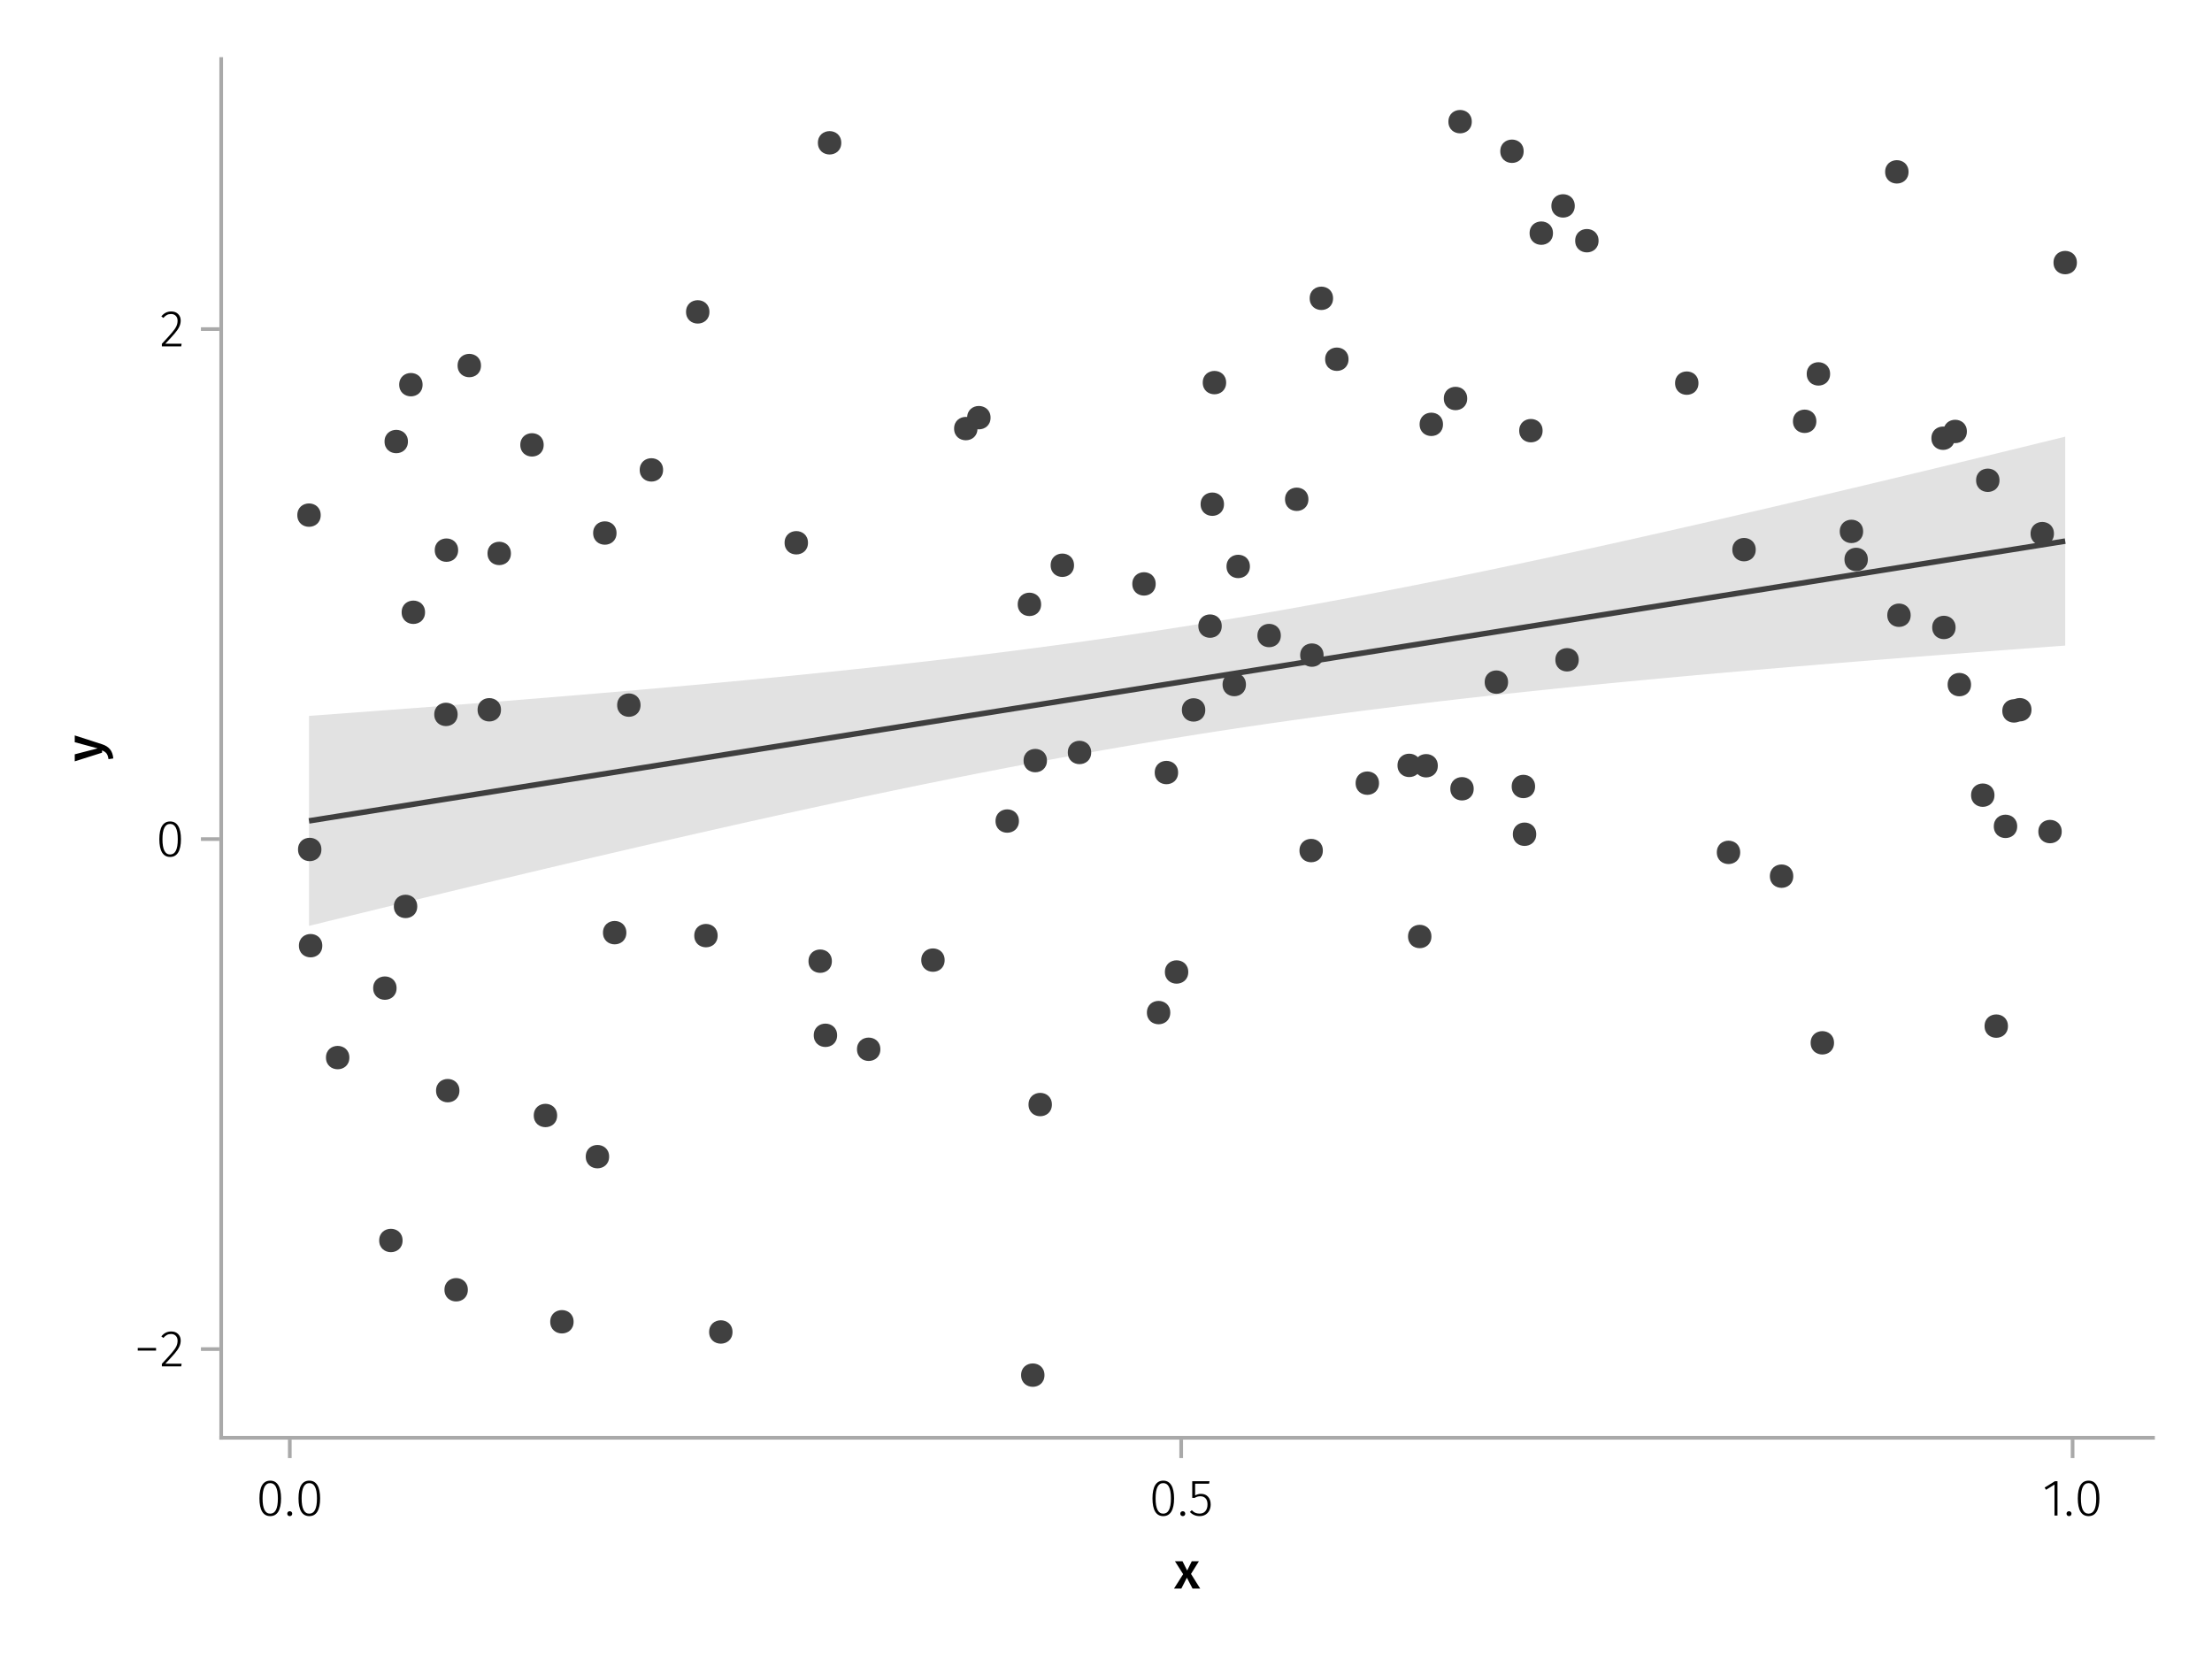 <?xml version="1.0" encoding="UTF-8"?>
<svg xmlns="http://www.w3.org/2000/svg" xmlns:xlink="http://www.w3.org/1999/xlink" width="600" height="450" viewBox="0 0 600 450">
<defs>
<g>
<g id="glyph-0-0-b60c4246">
<path d="M 4.562 -3.969 L 7.047 0 L 4.969 0 L 3.438 -2.938 L 1.938 0 L -0.047 0 L 2.422 -3.906 L 0.203 -7.406 L 2.25 -7.406 L 3.516 -4.891 L 4.766 -7.406 L 6.703 -7.406 Z M 4.562 -3.969 "/>
</g>
<g id="glyph-1-0-b60c4246">
<path d="M 3.844 -9.469 C 4.812 -9.469 5.539 -9.055 6.031 -8.234 C 6.531 -7.422 6.781 -6.223 6.781 -4.641 C 6.781 -3.078 6.531 -1.883 6.031 -1.062 C 5.531 -0.25 4.801 0.156 3.844 0.156 C 2.883 0.156 2.156 -0.25 1.656 -1.062 C 1.164 -1.883 0.922 -3.082 0.922 -4.656 C 0.922 -6.238 1.164 -7.438 1.656 -8.25 C 2.156 -9.062 2.883 -9.469 3.844 -9.469 Z M 3.844 -8.797 C 2.457 -8.797 1.766 -7.414 1.766 -4.656 C 1.766 -1.895 2.457 -0.516 3.844 -0.516 C 4.531 -0.516 5.047 -0.848 5.391 -1.516 C 5.742 -2.191 5.922 -3.234 5.922 -4.641 C 5.922 -6.055 5.742 -7.102 5.391 -7.781 C 5.047 -8.457 4.531 -8.797 3.844 -8.797 Z M 3.844 -8.797 "/>
</g>
<g id="glyph-1-1-b60c4246">
<path d="M 1.438 -1.172 C 1.633 -1.172 1.797 -1.109 1.922 -0.984 C 2.047 -0.859 2.109 -0.703 2.109 -0.516 C 2.109 -0.316 2.047 -0.156 1.922 -0.031 C 1.797 0.094 1.633 0.156 1.438 0.156 C 1.25 0.156 1.086 0.094 0.953 -0.031 C 0.828 -0.164 0.766 -0.328 0.766 -0.516 C 0.766 -0.703 0.828 -0.859 0.953 -0.984 C 1.086 -1.109 1.25 -1.172 1.438 -1.172 Z M 1.438 -1.172 "/>
</g>
<g id="glyph-1-2-b60c4246">
<path d="M 4.094 -9.312 L 4.094 0 L 3.281 0 L 3.281 -8.406 L 0.984 -6.984 L 0.609 -7.594 L 3.391 -9.312 Z M 4.094 -9.312 "/>
</g>
<g id="glyph-2-0-b60c4246">
<path d="M 1.438 -1.172 C 1.633 -1.172 1.797 -1.109 1.922 -0.984 C 2.047 -0.859 2.109 -0.703 2.109 -0.516 C 2.109 -0.316 2.047 -0.156 1.922 -0.031 C 1.797 0.094 1.633 0.156 1.438 0.156 C 1.25 0.156 1.086 0.094 0.953 -0.031 C 0.828 -0.164 0.766 -0.328 0.766 -0.516 C 0.766 -0.703 0.828 -0.859 0.953 -0.984 C 1.086 -1.109 1.25 -1.172 1.438 -1.172 Z M 1.438 -1.172 "/>
</g>
<g id="glyph-3-0-b60c4246">
<path d="M 3.844 -9.469 C 4.812 -9.469 5.539 -9.055 6.031 -8.234 C 6.531 -7.422 6.781 -6.223 6.781 -4.641 C 6.781 -3.078 6.531 -1.883 6.031 -1.062 C 5.531 -0.25 4.801 0.156 3.844 0.156 C 2.883 0.156 2.156 -0.25 1.656 -1.062 C 1.164 -1.883 0.922 -3.082 0.922 -4.656 C 0.922 -6.238 1.164 -7.438 1.656 -8.25 C 2.156 -9.062 2.883 -9.469 3.844 -9.469 Z M 3.844 -8.797 C 2.457 -8.797 1.766 -7.414 1.766 -4.656 C 1.766 -1.895 2.457 -0.516 3.844 -0.516 C 4.531 -0.516 5.047 -0.848 5.391 -1.516 C 5.742 -2.191 5.922 -3.234 5.922 -4.641 C 5.922 -6.055 5.742 -7.102 5.391 -7.781 C 5.047 -8.457 4.531 -8.797 3.844 -8.797 Z M 3.844 -8.797 "/>
</g>
<g id="glyph-3-1-b60c4246">
<path d="M 3.156 -9.469 C 3.938 -9.469 4.555 -9.238 5.016 -8.781 C 5.484 -8.32 5.719 -7.734 5.719 -7.016 C 5.719 -6.41 5.586 -5.844 5.328 -5.312 C 5.078 -4.781 4.68 -4.195 4.141 -3.562 C 3.609 -2.926 2.742 -1.977 1.547 -0.719 L 5.969 -0.719 L 5.859 0 L 0.609 0 L 0.609 -0.688 C 1.879 -2.051 2.789 -3.062 3.344 -3.719 C 3.906 -4.375 4.301 -4.941 4.531 -5.422 C 4.758 -5.898 4.875 -6.414 4.875 -6.969 C 4.875 -7.52 4.711 -7.957 4.391 -8.281 C 4.066 -8.613 3.641 -8.781 3.109 -8.781 C 2.68 -8.781 2.301 -8.691 1.969 -8.516 C 1.633 -8.336 1.316 -8.07 1.016 -7.719 L 0.469 -8.141 C 0.832 -8.586 1.234 -8.922 1.672 -9.141 C 2.109 -9.359 2.602 -9.469 3.156 -9.469 Z M 3.156 -9.469 "/>
</g>
<g id="glyph-4-0-b60c4246">
<path d="M 3.844 -9.469 C 4.812 -9.469 5.539 -9.055 6.031 -8.234 C 6.531 -7.422 6.781 -6.223 6.781 -4.641 C 6.781 -3.078 6.531 -1.883 6.031 -1.062 C 5.531 -0.25 4.801 0.156 3.844 0.156 C 2.883 0.156 2.156 -0.25 1.656 -1.062 C 1.164 -1.883 0.922 -3.082 0.922 -4.656 C 0.922 -6.238 1.164 -7.438 1.656 -8.25 C 2.156 -9.062 2.883 -9.469 3.844 -9.469 Z M 3.844 -8.797 C 2.457 -8.797 1.766 -7.414 1.766 -4.656 C 1.766 -1.895 2.457 -0.516 3.844 -0.516 C 4.531 -0.516 5.047 -0.848 5.391 -1.516 C 5.742 -2.191 5.922 -3.234 5.922 -4.641 C 5.922 -6.055 5.742 -7.102 5.391 -7.781 C 5.047 -8.457 4.531 -8.797 3.844 -8.797 Z M 3.844 -8.797 "/>
</g>
<g id="glyph-5-0-b60c4246">
<path d="M 5.672 -8.641 L 1.891 -8.641 L 1.891 -5.453 C 2.398 -5.742 2.93 -5.891 3.484 -5.891 C 4.285 -5.891 4.922 -5.629 5.391 -5.109 C 5.867 -4.598 6.109 -3.895 6.109 -3 C 6.109 -2.395 5.984 -1.848 5.734 -1.359 C 5.484 -0.879 5.129 -0.504 4.672 -0.234 C 4.223 0.023 3.703 0.156 3.109 0.156 C 2.066 0.156 1.188 -0.219 0.469 -0.969 L 0.984 -1.453 C 1.273 -1.141 1.586 -0.906 1.922 -0.75 C 2.266 -0.602 2.66 -0.531 3.109 -0.531 C 3.773 -0.531 4.297 -0.75 4.672 -1.188 C 5.055 -1.633 5.25 -2.242 5.25 -3.016 C 5.25 -3.754 5.07 -4.305 4.719 -4.672 C 4.375 -5.047 3.898 -5.234 3.297 -5.234 C 3.004 -5.234 2.742 -5.195 2.516 -5.125 C 2.285 -5.062 2.031 -4.945 1.75 -4.781 L 1.109 -4.781 L 1.109 -9.312 L 5.797 -9.312 Z M 5.672 -8.641 "/>
</g>
<g id="glyph-6-0-b60c4246">
<path d="M 0.031 -4.656 C 0.945 -4.363 1.656 -3.91 2.156 -3.297 C 2.664 -2.691 2.961 -1.863 3.047 -0.812 L 1.75 -0.625 C 1.676 -1.113 1.57 -1.504 1.438 -1.797 C 1.301 -2.086 1.117 -2.32 0.891 -2.5 C 0.672 -2.676 0.375 -2.844 0 -3 L 0 -2.375 L -7.406 -0.031 L -7.406 -1.938 L -1.188 -3.547 L -7.406 -5.219 L -7.406 -7.062 Z M 0.031 -4.656 "/>
</g>
<g id="glyph-7-0-b60c4246">
<path d="M 0.969 -4.281 L 0.969 -5 L 5.938 -5 L 5.938 -4.281 Z M 0.969 -4.281 "/>
</g>
<g id="glyph-7-1-b60c4246">
<path d="M 3.844 -9.469 C 4.812 -9.469 5.539 -9.055 6.031 -8.234 C 6.531 -7.422 6.781 -6.223 6.781 -4.641 C 6.781 -3.078 6.531 -1.883 6.031 -1.062 C 5.531 -0.25 4.801 0.156 3.844 0.156 C 2.883 0.156 2.156 -0.25 1.656 -1.062 C 1.164 -1.883 0.922 -3.082 0.922 -4.656 C 0.922 -6.238 1.164 -7.438 1.656 -8.25 C 2.156 -9.062 2.883 -9.469 3.844 -9.469 Z M 3.844 -8.797 C 2.457 -8.797 1.766 -7.414 1.766 -4.656 C 1.766 -1.895 2.457 -0.516 3.844 -0.516 C 4.531 -0.516 5.047 -0.848 5.391 -1.516 C 5.742 -2.191 5.922 -3.234 5.922 -4.641 C 5.922 -6.055 5.742 -7.102 5.391 -7.781 C 5.047 -8.457 4.531 -8.797 3.844 -8.797 Z M 3.844 -8.797 "/>
</g>
<g id="glyph-8-0-b60c4246">
<path d="M 3.156 -9.469 C 3.938 -9.469 4.555 -9.238 5.016 -8.781 C 5.484 -8.32 5.719 -7.734 5.719 -7.016 C 5.719 -6.41 5.586 -5.844 5.328 -5.312 C 5.078 -4.781 4.68 -4.195 4.141 -3.562 C 3.609 -2.926 2.742 -1.977 1.547 -0.719 L 5.969 -0.719 L 5.859 0 L 0.609 0 L 0.609 -0.688 C 1.879 -2.051 2.789 -3.062 3.344 -3.719 C 3.906 -4.375 4.301 -4.941 4.531 -5.422 C 4.758 -5.898 4.875 -6.414 4.875 -6.969 C 4.875 -7.52 4.711 -7.957 4.391 -8.281 C 4.066 -8.613 3.641 -8.781 3.109 -8.781 C 2.68 -8.781 2.301 -8.691 1.969 -8.516 C 1.633 -8.336 1.316 -8.07 1.016 -7.719 L 0.469 -8.141 C 0.832 -8.586 1.234 -8.922 1.672 -9.141 C 2.109 -9.359 2.602 -9.469 3.156 -9.469 Z M 3.156 -9.469 "/>
</g>
</g>
</defs>
<rect x="-60" y="-45" width="720" height="540" fill="rgb(100%, 100%, 100%)" fill-opacity="1"/>
<path fill-rule="nonzero" fill="rgb(100%, 100%, 100%)" fill-opacity="1" d="M 60 390 L 584 390 L 584 16 L 60 16 Z M 60 390 "/>
<g fill="rgb(0%, 0%, 0%)" fill-opacity="1">
<use xlink:href="#glyph-0-0-b60c4246" x="318.5" y="430.89"/>
</g>
<g fill="rgb(0%, 0%, 0%)" fill-opacity="1">
<use xlink:href="#glyph-1-0-b60c4246" x="69.453" y="411.09"/>
</g>
<g fill="rgb(0%, 0%, 0%)" fill-opacity="1">
<use xlink:href="#glyph-2-0-b60c4246" x="77.153" y="411.09"/>
</g>
<g fill="rgb(0%, 0%, 0%)" fill-opacity="1">
<use xlink:href="#glyph-3-0-b60c4246" x="80.051" y="411.09"/>
</g>
<g fill="rgb(0%, 0%, 0%)" fill-opacity="1">
<use xlink:href="#glyph-4-0-b60c4246" x="311.686" y="411.09"/>
</g>
<g fill="rgb(0%, 0%, 0%)" fill-opacity="1">
<use xlink:href="#glyph-1-1-b60c4246" x="319.386" y="411.09"/>
</g>
<g fill="rgb(0%, 0%, 0%)" fill-opacity="1">
<use xlink:href="#glyph-5-0-b60c4246" x="322.284" y="411.09"/>
</g>
<g fill="rgb(0%, 0%, 0%)" fill-opacity="1">
<use xlink:href="#glyph-1-2-b60c4246" x="553.995" y="411.09"/>
</g>
<g fill="rgb(0%, 0%, 0%)" fill-opacity="1">
<use xlink:href="#glyph-1-1-b60c4246" x="559.777" y="411.09"/>
</g>
<g fill="rgb(0%, 0%, 0%)" fill-opacity="1">
<use xlink:href="#glyph-1-0-b60c4246" x="562.675" y="411.09"/>
</g>
<g fill="rgb(0%, 0%, 0%)" fill-opacity="1">
<use xlink:href="#glyph-6-0-b60c4246" x="27.682" y="206.542"/>
</g>
<g fill="rgb(0%, 0%, 0%)" fill-opacity="1">
<use xlink:href="#glyph-7-0-b60c4246" x="36.392" y="370.626"/>
</g>
<g fill="rgb(0%, 0%, 0%)" fill-opacity="1">
<use xlink:href="#glyph-3-1-b60c4246" x="43.294" y="370.626"/>
</g>
<g fill="rgb(0%, 0%, 0%)" fill-opacity="1">
<use xlink:href="#glyph-7-1-b60c4246" x="42.3" y="232.289"/>
</g>
<g fill="rgb(0%, 0%, 0%)" fill-opacity="1">
<use xlink:href="#glyph-8-0-b60c4246" x="43.294" y="93.952"/>
</g>
<path fill="none" stroke-width="1.5" stroke-linecap="butt" stroke-linejoin="miter" stroke="rgb(25.098%, 25.098%, 25.098%)" stroke-opacity="1" stroke-miterlimit="2" d="M 83.816 222.664 L 88.605 221.898 L 91 221.52 L 93.395 221.137 L 95.789 220.758 L 98.18 220.375 L 100.574 219.992 L 102.969 219.613 L 105.363 219.23 L 107.758 218.852 L 110.148 218.469 L 112.543 218.086 L 114.938 217.707 L 119.727 216.941 L 122.117 216.562 L 124.512 216.18 L 126.906 215.801 L 131.695 215.035 L 134.086 214.656 L 138.875 213.891 L 141.27 213.512 L 143.664 213.129 L 146.059 212.75 L 148.449 212.367 L 150.844 211.984 L 153.238 211.605 L 155.633 211.223 L 158.027 210.844 L 160.418 210.461 L 162.812 210.078 L 165.207 209.699 L 169.996 208.934 L 172.387 208.555 L 174.781 208.172 L 177.176 207.793 L 181.965 207.027 L 184.355 206.648 L 189.145 205.883 L 191.539 205.504 L 193.934 205.121 L 196.328 204.742 L 198.719 204.359 L 201.113 203.977 L 203.508 203.598 L 205.902 203.215 L 208.297 202.836 L 210.688 202.453 L 213.082 202.07 L 215.477 201.691 L 220.266 200.926 L 222.656 200.547 L 225.051 200.164 L 227.445 199.785 L 232.234 199.02 L 234.625 198.641 L 239.414 197.875 L 241.809 197.496 L 244.203 197.113 L 246.598 196.734 L 248.988 196.352 L 251.383 195.969 L 253.777 195.59 L 256.172 195.207 L 258.566 194.828 L 260.957 194.445 L 263.352 194.062 L 265.746 193.684 L 270.535 192.918 L 272.926 192.539 L 275.32 192.156 L 277.715 191.777 L 282.504 191.012 L 284.895 190.633 L 289.684 189.867 L 292.078 189.488 L 294.473 189.105 L 296.867 188.727 L 299.258 188.344 L 301.652 187.961 L 304.047 187.582 L 306.441 187.199 L 308.836 186.82 L 311.227 186.438 L 313.621 186.055 L 316.016 185.676 L 320.805 184.91 L 323.195 184.531 L 325.59 184.148 L 327.984 183.77 L 332.773 183.004 L 335.164 182.625 L 339.953 181.859 L 342.348 181.48 L 344.742 181.098 L 347.133 180.719 L 351.922 179.953 L 354.316 179.574 L 356.711 179.191 L 359.105 178.812 L 361.496 178.43 L 363.891 178.047 L 366.285 177.668 L 371.074 176.902 L 373.465 176.523 L 375.859 176.141 L 378.254 175.762 L 383.043 174.996 L 385.434 174.617 L 390.223 173.852 L 392.617 173.473 L 395.012 173.09 L 397.406 172.711 L 399.797 172.328 L 402.191 171.945 L 404.586 171.566 L 406.98 171.184 L 409.375 170.805 L 411.766 170.422 L 414.16 170.039 L 416.555 169.66 L 421.344 168.895 L 423.734 168.516 L 426.129 168.133 L 428.523 167.754 L 433.312 166.988 L 435.703 166.609 L 440.492 165.844 L 442.887 165.465 L 445.281 165.082 L 447.672 164.703 L 452.461 163.938 L 454.855 163.559 L 459.645 162.793 L 462.035 162.414 L 464.43 162.031 L 466.824 161.652 L 471.613 160.887 L 474.004 160.508 L 476.398 160.125 L 478.793 159.746 L 483.582 158.98 L 485.973 158.602 L 490.762 157.836 L 493.156 157.457 L 495.551 157.074 L 497.945 156.695 L 500.336 156.312 L 502.73 155.93 L 505.125 155.551 L 509.914 154.785 L 512.305 154.406 L 514.699 154.023 L 517.094 153.645 L 521.883 152.879 L 524.273 152.5 L 526.668 152.117 L 529.062 151.738 L 533.852 150.973 L 536.242 150.594 L 541.031 149.828 L 543.426 149.449 L 545.82 149.066 L 548.211 148.688 L 553 147.922 L 555.395 147.543 L 560.184 146.777 "/>
<path fill-rule="nonzero" fill="rgb(25.098%, 25.098%, 25.098%)" fill-opacity="0.15" d="M 83.816 194.184 L 86.211 194.012 L 91 193.66 L 93.395 193.48 L 95.789 193.305 L 98.18 193.129 L 107.758 192.41 L 110.148 192.227 L 112.543 192.047 L 119.727 191.496 L 122.117 191.312 L 131.695 190.562 L 134.086 190.375 L 141.27 189.801 L 143.664 189.605 L 146.059 189.414 L 148.449 189.219 L 150.844 189.02 L 153.238 188.824 L 158.027 188.426 L 160.418 188.227 L 167.602 187.617 L 169.996 187.41 L 172.387 187.203 L 174.781 186.996 L 179.57 186.574 L 181.965 186.359 L 184.355 186.148 L 186.75 185.93 L 189.145 185.715 L 191.539 185.496 L 196.328 185.051 L 198.719 184.828 L 203.508 184.375 L 208.297 183.914 L 210.688 183.684 L 213.082 183.445 L 215.477 183.211 L 217.871 182.969 L 220.266 182.73 L 222.656 182.484 L 227.445 181.992 L 229.84 181.742 L 232.234 181.488 L 234.625 181.234 L 237.02 180.977 L 241.809 180.453 L 244.203 180.188 L 246.598 179.918 L 248.988 179.648 L 251.383 179.375 L 253.777 179.098 L 258.566 178.535 L 260.957 178.25 L 263.352 177.961 L 268.141 177.375 L 270.535 177.074 L 272.926 176.773 L 275.32 176.469 L 277.715 176.16 L 282.504 175.535 L 284.895 175.215 L 289.684 174.566 L 294.473 173.902 L 296.867 173.566 L 299.258 173.223 L 301.652 172.879 L 304.047 172.531 L 306.441 172.18 L 308.836 171.82 L 311.227 171.461 L 313.621 171.098 L 316.016 170.73 L 320.805 169.98 L 323.195 169.602 L 325.59 169.219 L 330.379 168.438 L 332.773 168.043 L 335.164 167.641 L 337.559 167.238 L 339.953 166.832 L 344.742 166.004 L 347.133 165.586 L 349.527 165.164 L 354.316 164.305 L 356.711 163.871 L 359.105 163.434 L 361.496 162.992 L 366.285 162.102 L 368.68 161.648 L 371.074 161.191 L 373.465 160.734 L 375.859 160.273 L 378.254 159.805 L 380.648 159.34 L 383.043 158.867 L 385.434 158.391 L 387.828 157.914 L 390.223 157.434 L 392.617 156.949 L 397.406 155.973 L 399.797 155.48 L 402.191 154.984 L 406.98 153.984 L 409.375 153.48 L 411.766 152.977 L 414.16 152.469 L 418.949 151.445 L 421.344 150.93 L 423.734 150.41 L 428.523 149.371 L 430.918 148.848 L 433.312 148.32 L 435.703 147.793 L 440.492 146.73 L 445.281 145.66 L 447.672 145.121 L 452.461 144.043 L 454.855 143.5 L 457.25 142.953 L 459.645 142.41 L 462.035 141.863 L 469.219 140.211 L 471.613 139.656 L 474.004 139.102 L 476.398 138.547 L 483.582 136.871 L 485.973 136.309 L 490.762 135.184 L 493.156 134.617 L 495.551 134.055 L 497.945 133.484 L 500.336 132.918 L 502.73 132.348 L 505.125 131.781 L 507.52 131.207 L 509.914 130.637 L 512.305 130.062 L 514.699 129.492 L 517.094 128.918 L 519.488 128.34 L 521.883 127.766 L 524.273 127.188 L 531.457 125.453 L 533.852 124.871 L 536.242 124.289 L 545.82 121.961 L 548.211 121.375 L 560.184 118.445 L 560.184 175.113 L 553 175.641 L 550.605 175.82 L 548.211 175.996 L 545.82 176.176 L 543.426 176.355 L 541.031 176.531 L 538.637 176.715 L 536.242 176.895 L 533.852 177.078 L 531.457 177.258 L 526.668 177.625 L 524.273 177.812 L 521.883 177.996 L 512.305 178.746 L 509.914 178.938 L 502.73 179.512 L 500.336 179.707 L 497.945 179.902 L 493.156 180.293 L 485.973 180.891 L 483.582 181.094 L 478.793 181.5 L 476.398 181.707 L 474.004 181.91 L 471.613 182.121 L 469.219 182.328 L 466.824 182.539 L 464.43 182.754 L 462.035 182.965 L 459.645 183.18 L 452.461 183.836 L 447.672 184.281 L 445.281 184.508 L 440.492 184.961 L 438.098 185.191 L 435.703 185.426 L 433.312 185.66 L 430.918 185.895 L 428.523 186.133 L 423.734 186.617 L 421.344 186.863 L 418.949 187.109 L 416.555 187.359 L 411.766 187.867 L 409.375 188.125 L 406.98 188.383 L 404.586 188.645 L 399.797 189.176 L 397.406 189.445 L 395.012 189.719 L 390.223 190.273 L 387.828 190.555 L 385.434 190.84 L 383.043 191.129 L 380.648 191.418 L 375.859 192.012 L 373.465 192.312 L 371.074 192.613 L 368.68 192.922 L 363.891 193.547 L 361.496 193.867 L 359.105 194.188 L 356.711 194.512 L 354.316 194.84 L 351.922 195.172 L 349.527 195.508 L 347.133 195.848 L 344.742 196.191 L 342.348 196.539 L 339.953 196.891 L 337.559 197.246 L 335.164 197.605 L 332.773 197.969 L 330.379 198.336 L 327.984 198.707 L 325.59 199.082 L 323.195 199.461 L 320.805 199.844 L 318.41 200.23 L 316.016 200.621 L 313.621 201.016 L 311.227 201.414 L 308.836 201.816 L 306.441 202.223 L 304.047 202.633 L 301.652 203.047 L 299.258 203.465 L 296.867 203.887 L 294.473 204.309 L 292.078 204.738 L 289.684 205.172 L 287.289 205.609 L 284.895 206.051 L 282.504 206.492 L 277.715 207.391 L 275.32 207.844 L 272.926 208.301 L 270.535 208.762 L 268.141 209.227 L 265.746 209.695 L 260.957 210.641 L 258.566 211.117 L 256.172 211.598 L 251.383 212.566 L 248.988 213.055 L 246.598 213.547 L 241.809 214.539 L 237.02 215.539 L 234.625 216.047 L 232.234 216.555 L 229.84 217.062 L 227.445 217.574 L 222.656 218.605 L 220.266 219.125 L 213.082 220.695 L 210.688 221.223 L 208.297 221.754 L 203.508 222.816 L 201.113 223.352 L 198.719 223.891 L 196.328 224.43 L 193.934 224.969 L 189.145 226.055 L 184.355 227.148 L 181.965 227.695 L 177.176 228.797 L 172.387 229.906 L 169.996 230.461 L 167.602 231.02 L 165.207 231.574 L 162.812 232.137 L 160.418 232.695 L 158.027 233.258 L 155.633 233.82 L 153.238 234.387 L 150.844 234.949 L 148.449 235.516 L 146.059 236.086 L 143.664 236.652 L 136.48 238.363 L 134.086 238.938 L 131.695 239.512 L 124.512 241.234 L 122.117 241.812 L 119.727 242.391 L 114.938 243.547 L 112.543 244.129 L 110.148 244.707 L 107.758 245.289 L 102.969 246.453 L 100.574 247.039 L 98.18 247.621 L 95.789 248.207 L 88.605 249.965 L 86.211 250.555 L 83.816 251.141 Z M 83.816 194.184 "/>
<path fill-rule="nonzero" fill="rgb(25.098%, 25.098%, 25.098%)" fill-opacity="1" d="M 138.586 150.117 C 138.586 145.891 132.238 145.891 132.238 150.117 C 132.238 154.348 138.586 154.348 138.586 150.117 Z M 138.586 150.117 "/>
<path fill-rule="nonzero" fill="rgb(25.098%, 25.098%, 25.098%)" fill-opacity="1" d="M 399.219 33 C 399.219 28.77 392.875 28.77 392.875 33 C 392.875 37.23 399.219 37.23 399.219 33 Z M 399.219 33 "/>
<path fill-rule="nonzero" fill="rgb(25.098%, 25.098%, 25.098%)" fill-opacity="1" d="M 518.266 166.883 C 518.266 162.652 511.922 162.652 511.922 166.883 C 511.922 171.113 518.266 171.113 518.266 166.883 Z M 518.266 166.883 "/>
<path fill-rule="nonzero" fill="rgb(25.098%, 25.098%, 25.098%)" fill-opacity="1" d="M 332.59 103.781 C 332.59 99.551 326.242 99.551 326.242 103.781 C 326.242 108.012 332.59 108.012 332.59 103.781 Z M 332.59 103.781 "/>
<path fill-rule="nonzero" fill="rgb(25.098%, 25.098%, 25.098%)" fill-opacity="1" d="M 86.992 139.727 C 86.992 135.496 80.645 135.496 80.645 139.727 C 80.645 143.957 86.992 143.957 86.992 139.727 Z M 86.992 139.727 "/>
<path fill-rule="nonzero" fill="rgb(25.098%, 25.098%, 25.098%)" fill-opacity="1" d="M 416.703 226.285 C 416.703 222.055 410.359 222.055 410.359 226.285 C 410.359 230.516 416.703 230.516 416.703 226.285 Z M 416.703 226.285 "/>
<path fill-rule="nonzero" fill="rgb(25.098%, 25.098%, 25.098%)" fill-opacity="1" d="M 285.324 299.605 C 285.324 295.379 278.98 295.379 278.98 299.605 C 278.98 303.836 285.324 303.836 285.324 299.605 Z M 285.324 299.605 "/>
<path fill-rule="nonzero" fill="rgb(25.098%, 25.098%, 25.098%)" fill-opacity="1" d="M 496.414 101.422 C 496.414 97.191 490.07 97.191 490.07 101.422 C 490.07 105.652 496.414 105.652 496.414 101.422 Z M 496.414 101.422 "/>
<path fill-rule="nonzero" fill="rgb(25.098%, 25.098%, 25.098%)" fill-opacity="1" d="M 347.422 172.391 C 347.422 168.16 341.074 168.16 341.074 172.391 C 341.074 176.617 347.422 176.617 347.422 172.391 Z M 347.422 172.391 "/>
<path fill-rule="nonzero" fill="rgb(25.098%, 25.098%, 25.098%)" fill-opacity="1" d="M 542.359 130.273 C 542.359 126.043 536.012 126.043 536.012 130.273 C 536.012 134.504 542.359 134.504 542.359 130.273 Z M 542.359 130.273 "/>
<path fill-rule="nonzero" fill="rgb(25.098%, 25.098%, 25.098%)" fill-opacity="1" d="M 476.238 149.09 C 476.238 144.859 469.891 144.859 469.891 149.09 C 469.891 153.32 476.238 153.32 476.238 149.09 Z M 476.238 149.09 "/>
<path fill-rule="nonzero" fill="rgb(25.098%, 25.098%, 25.098%)" fill-opacity="1" d="M 354.902 135.43 C 354.902 131.203 348.559 131.203 348.559 135.43 C 348.559 139.66 354.902 139.66 354.902 135.43 Z M 354.902 135.43 "/>
<path fill-rule="nonzero" fill="rgb(25.098%, 25.098%, 25.098%)" fill-opacity="1" d="M 374.055 212.43 C 374.055 208.199 367.711 208.199 367.711 212.43 C 367.711 216.66 374.055 216.66 374.055 212.43 Z M 374.055 212.43 "/>
<path fill-rule="nonzero" fill="rgb(25.098%, 25.098%, 25.098%)" fill-opacity="1" d="M 530.449 170.195 C 530.449 165.965 524.105 165.965 524.105 170.195 C 524.105 174.426 530.449 174.426 530.449 170.195 Z M 530.449 170.195 "/>
<path fill-rule="nonzero" fill="rgb(25.098%, 25.098%, 25.098%)" fill-opacity="1" d="M 276.383 222.707 C 276.383 218.477 270.035 218.477 270.035 222.707 C 270.035 226.938 276.383 226.938 276.383 222.707 Z M 276.383 222.707 "/>
<path fill-rule="nonzero" fill="rgb(25.098%, 25.098%, 25.098%)" fill-opacity="1" d="M 165.227 313.738 C 165.227 309.508 158.883 309.508 158.883 313.738 C 158.883 317.969 165.227 317.969 165.227 313.738 Z M 165.227 313.738 "/>
<path fill-rule="nonzero" fill="rgb(25.098%, 25.098%, 25.098%)" fill-opacity="1" d="M 295.984 204.105 C 295.984 199.875 289.641 199.875 289.641 204.105 C 289.641 208.336 295.984 208.336 295.984 204.105 Z M 295.984 204.105 "/>
<path fill-rule="nonzero" fill="rgb(25.098%, 25.098%, 25.098%)" fill-opacity="1" d="M 179.863 127.461 C 179.863 123.23 173.52 123.23 173.52 127.461 C 173.52 131.688 179.863 131.688 179.863 127.461 Z M 179.863 127.461 "/>
<path fill-rule="nonzero" fill="rgb(25.098%, 25.098%, 25.098%)" fill-opacity="1" d="M 547.16 224.148 C 547.16 219.918 540.816 219.918 540.816 224.148 C 540.816 228.379 547.16 228.379 547.16 224.148 Z M 547.16 224.148 "/>
<path fill-rule="nonzero" fill="rgb(25.098%, 25.098%, 25.098%)" fill-opacity="1" d="M 506.648 151.746 C 506.648 147.516 500.305 147.516 500.305 151.746 C 500.305 155.977 506.648 155.977 506.648 151.746 Z M 506.648 151.746 "/>
<path fill-rule="nonzero" fill="rgb(25.098%, 25.098%, 25.098%)" fill-opacity="1" d="M 388.27 254.023 C 388.27 249.793 381.926 249.793 381.926 254.023 C 381.926 258.254 388.27 258.254 388.27 254.023 Z M 388.27 254.023 "/>
<path fill-rule="nonzero" fill="rgb(25.098%, 25.098%, 25.098%)" fill-opacity="1" d="M 219.164 147.227 C 219.164 142.996 212.816 142.996 212.816 147.227 C 212.816 151.453 219.164 151.453 219.164 147.227 Z M 219.164 147.227 "/>
<path fill-rule="nonzero" fill="rgb(25.098%, 25.098%, 25.098%)" fill-opacity="1" d="M 551.035 192.512 C 551.035 188.281 544.691 188.281 544.691 192.512 C 544.691 196.738 551.035 196.738 551.035 192.512 Z M 551.035 192.512 "/>
<path fill-rule="nonzero" fill="rgb(25.098%, 25.098%, 25.098%)" fill-opacity="1" d="M 492.68 114.277 C 492.68 110.047 486.332 110.047 486.332 114.277 C 486.332 118.508 492.68 118.508 492.68 114.277 Z M 492.68 114.277 "/>
<path fill-rule="nonzero" fill="rgb(25.098%, 25.098%, 25.098%)" fill-opacity="1" d="M 358.82 230.715 C 358.82 226.484 352.477 226.484 352.477 230.715 C 352.477 234.945 358.82 234.945 358.82 230.715 Z M 358.82 230.715 "/>
<path fill-rule="nonzero" fill="rgb(25.098%, 25.098%, 25.098%)" fill-opacity="1" d="M 421.242 63.242 C 421.242 59.012 414.898 59.012 414.898 63.242 C 414.898 67.473 421.242 67.473 421.242 63.242 Z M 421.242 63.242 "/>
<path fill-rule="nonzero" fill="rgb(25.098%, 25.098%, 25.098%)" fill-opacity="1" d="M 433.609 65.289 C 433.609 61.059 427.266 61.059 427.266 65.289 C 427.266 69.52 433.609 69.52 433.609 65.289 Z M 433.609 65.289 "/>
<path fill-rule="nonzero" fill="rgb(25.098%, 25.098%, 25.098%)" fill-opacity="1" d="M 505.371 144.141 C 505.371 139.91 499.027 139.91 499.027 144.141 C 499.027 148.371 505.371 148.371 505.371 144.141 Z M 505.371 144.141 "/>
<path fill-rule="nonzero" fill="rgb(25.098%, 25.098%, 25.098%)" fill-opacity="1" d="M 110.652 119.766 C 110.652 115.535 104.305 115.535 104.305 119.766 C 104.305 123.996 110.652 123.996 110.652 119.766 Z M 110.652 119.766 "/>
<path fill-rule="nonzero" fill="rgb(25.098%, 25.098%, 25.098%)" fill-opacity="1" d="M 331.395 169.832 C 331.395 165.602 325.051 165.602 325.051 169.832 C 325.051 174.062 331.395 174.062 331.395 169.832 Z M 331.395 169.832 "/>
<path fill-rule="nonzero" fill="rgb(25.098%, 25.098%, 25.098%)" fill-opacity="1" d="M 418.426 116.816 C 418.426 112.586 412.078 112.586 412.078 116.816 C 412.078 121.047 418.426 121.047 418.426 116.816 Z M 418.426 116.816 "/>
<path fill-rule="nonzero" fill="rgb(25.098%, 25.098%, 25.098%)" fill-opacity="1" d="M 124.27 149.227 C 124.27 144.996 117.926 144.996 117.926 149.227 C 117.926 153.457 124.27 153.457 124.27 149.227 Z M 124.27 149.227 "/>
<path fill-rule="nonzero" fill="rgb(25.098%, 25.098%, 25.098%)" fill-opacity="1" d="M 322.316 263.652 C 322.316 259.422 315.973 259.422 315.973 263.652 C 315.973 267.879 322.316 267.879 322.316 263.652 Z M 322.316 263.652 "/>
<path fill-rule="nonzero" fill="rgb(25.098%, 25.098%, 25.098%)" fill-opacity="1" d="M 413.289 41.027 C 413.289 36.797 406.945 36.797 406.945 41.027 C 406.945 45.258 413.289 45.258 413.289 41.027 Z M 413.289 41.027 "/>
<path fill-rule="nonzero" fill="rgb(25.098%, 25.098%, 25.098%)" fill-opacity="1" d="M 339.035 153.648 C 339.035 149.418 332.688 149.418 332.688 153.648 C 332.688 157.879 339.035 157.879 339.035 153.648 Z M 339.035 153.648 "/>
<path fill-rule="nonzero" fill="rgb(25.098%, 25.098%, 25.098%)" fill-opacity="1" d="M 390.004 207.707 C 390.004 203.477 383.66 203.477 383.66 207.707 C 383.66 211.938 390.004 211.938 390.004 207.707 Z M 390.004 207.707 "/>
<path fill-rule="nonzero" fill="rgb(25.098%, 25.098%, 25.098%)" fill-opacity="1" d="M 192.43 84.598 C 192.43 80.367 186.086 80.367 186.086 84.598 C 186.086 88.828 192.43 88.828 192.43 84.598 Z M 192.43 84.598 "/>
<path fill-rule="nonzero" fill="rgb(25.098%, 25.098%, 25.098%)" fill-opacity="1" d="M 549.465 192.836 C 549.465 188.605 543.121 188.605 543.121 192.836 C 543.121 197.066 549.465 197.066 549.465 192.836 Z M 549.465 192.836 "/>
<path fill-rule="nonzero" fill="rgb(25.098%, 25.098%, 25.098%)" fill-opacity="1" d="M 173.746 191.262 C 173.746 187.031 167.402 187.031 167.402 191.262 C 167.402 195.492 173.746 195.492 173.746 191.262 Z M 173.746 191.262 "/>
<path fill-rule="nonzero" fill="rgb(25.098%, 25.098%, 25.098%)" fill-opacity="1" d="M 225.645 260.719 C 225.645 256.488 219.301 256.488 219.301 260.719 C 219.301 264.949 225.645 264.949 225.645 260.719 Z M 225.645 260.719 "/>
<path fill-rule="nonzero" fill="rgb(25.098%, 25.098%, 25.098%)" fill-opacity="1" d="M 130.469 99.156 C 130.469 94.926 124.121 94.926 124.121 99.156 C 124.121 103.387 130.469 103.387 130.469 99.156 Z M 130.469 99.156 "/>
<path fill-rule="nonzero" fill="rgb(25.098%, 25.098%, 25.098%)" fill-opacity="1" d="M 283.312 373 C 283.312 368.77 276.969 368.77 276.969 373 C 276.969 377.23 283.312 377.23 283.312 373 Z M 283.312 373 "/>
<path fill-rule="nonzero" fill="rgb(25.098%, 25.098%, 25.098%)" fill-opacity="1" d="M 534.641 185.699 C 534.641 181.469 528.293 181.469 528.293 185.699 C 528.293 189.93 534.641 189.93 534.641 185.699 Z M 534.641 185.699 "/>
<path fill-rule="nonzero" fill="rgb(25.098%, 25.098%, 25.098%)" fill-opacity="1" d="M 94.766 286.867 C 94.766 282.637 88.418 282.637 88.418 286.867 C 88.418 291.098 94.766 291.098 94.766 286.867 Z M 94.766 286.867 "/>
<path fill-rule="nonzero" fill="rgb(25.098%, 25.098%, 25.098%)" fill-opacity="1" d="M 87.422 256.516 C 87.422 252.285 81.078 252.285 81.078 256.516 C 81.078 260.742 87.422 260.742 87.422 256.516 Z M 87.422 256.516 "/>
<path fill-rule="nonzero" fill="rgb(25.098%, 25.098%, 25.098%)" fill-opacity="1" d="M 124.621 295.836 C 124.621 291.605 118.277 291.605 118.277 295.836 C 118.277 300.066 124.621 300.066 124.621 295.836 Z M 124.621 295.836 "/>
<path fill-rule="nonzero" fill="rgb(25.098%, 25.098%, 25.098%)" fill-opacity="1" d="M 282.402 163.934 C 282.402 159.703 276.055 159.703 276.055 163.934 C 276.055 168.164 282.402 168.164 282.402 163.934 Z M 282.402 163.934 "/>
<path fill-rule="nonzero" fill="rgb(25.098%, 25.098%, 25.098%)" fill-opacity="1" d="M 559.238 225.562 C 559.238 221.332 552.895 221.332 552.895 225.562 C 552.895 229.793 559.238 229.793 559.238 225.562 Z M 559.238 225.562 "/>
<path fill-rule="nonzero" fill="rgb(25.098%, 25.098%, 25.098%)" fill-opacity="1" d="M 557.129 144.746 C 557.129 140.516 550.785 140.516 550.785 144.746 C 550.785 148.977 557.129 148.977 557.129 144.746 Z M 557.129 144.746 "/>
<path fill-rule="nonzero" fill="rgb(25.098%, 25.098%, 25.098%)" fill-opacity="1" d="M 113.18 245.863 C 113.18 241.633 106.836 241.633 106.836 245.863 C 106.836 250.094 113.18 250.094 113.18 245.863 Z M 113.18 245.863 "/>
<path fill-rule="nonzero" fill="rgb(25.098%, 25.098%, 25.098%)" fill-opacity="1" d="M 194.66 253.785 C 194.66 249.555 188.316 249.555 188.316 253.785 C 188.316 258.016 194.66 258.016 194.66 253.785 Z M 194.66 253.785 "/>
<path fill-rule="nonzero" fill="rgb(25.098%, 25.098%, 25.098%)" fill-opacity="1" d="M 107.57 268.027 C 107.57 263.797 101.223 263.797 101.223 268.027 C 101.223 272.254 107.57 272.254 107.57 268.027 Z M 107.57 268.027 "/>
<path fill-rule="nonzero" fill="rgb(25.098%, 25.098%, 25.098%)" fill-opacity="1" d="M 399.738 213.953 C 399.738 209.723 393.395 209.723 393.395 213.953 C 393.395 218.184 399.738 218.184 399.738 213.953 Z M 399.738 213.953 "/>
<path fill-rule="nonzero" fill="rgb(25.098%, 25.098%, 25.098%)" fill-opacity="1" d="M 124.133 193.781 C 124.133 189.551 117.789 189.551 117.789 193.781 C 117.789 198.012 124.133 198.012 124.133 193.781 Z M 124.133 193.781 "/>
<path fill-rule="nonzero" fill="rgb(25.098%, 25.098%, 25.098%)" fill-opacity="1" d="M 167.234 144.586 C 167.234 140.355 160.887 140.355 160.887 144.586 C 160.887 148.812 167.234 148.812 167.234 144.586 Z M 167.234 144.586 "/>
<path fill-rule="nonzero" fill="rgb(25.098%, 25.098%, 25.098%)" fill-opacity="1" d="M 268.688 113.289 C 268.688 109.059 262.34 109.059 262.34 113.289 C 262.34 117.52 268.688 117.52 268.688 113.289 Z M 268.688 113.289 "/>
<path fill-rule="nonzero" fill="rgb(25.098%, 25.098%, 25.098%)" fill-opacity="1" d="M 428.23 178.969 C 428.23 174.738 421.887 174.738 421.887 178.969 C 421.887 183.199 428.23 183.199 428.23 178.969 Z M 428.23 178.969 "/>
<path fill-rule="nonzero" fill="rgb(25.098%, 25.098%, 25.098%)" fill-opacity="1" d="M 114.625 104.344 C 114.625 100.113 108.281 100.113 108.281 104.344 C 108.281 108.57 114.625 108.57 114.625 104.344 Z M 114.625 104.344 "/>
<path fill-rule="nonzero" fill="rgb(25.098%, 25.098%, 25.098%)" fill-opacity="1" d="M 332.008 136.762 C 332.008 132.535 325.66 132.535 325.66 136.762 C 325.66 140.992 332.008 140.992 332.008 136.762 Z M 332.008 136.762 "/>
<path fill-rule="nonzero" fill="rgb(25.098%, 25.098%, 25.098%)" fill-opacity="1" d="M 151.125 302.574 C 151.125 298.344 144.781 298.344 144.781 302.574 C 144.781 306.805 151.125 306.805 151.125 302.574 Z M 151.125 302.574 "/>
<path fill-rule="nonzero" fill="rgb(25.098%, 25.098%, 25.098%)" fill-opacity="1" d="M 291.328 153.324 C 291.328 149.094 284.984 149.094 284.984 153.324 C 284.984 157.555 291.328 157.555 291.328 153.324 Z M 291.328 153.324 "/>
<path fill-rule="nonzero" fill="rgb(25.098%, 25.098%, 25.098%)" fill-opacity="1" d="M 228.195 38.738 C 228.195 34.508 221.852 34.508 221.852 38.738 C 221.852 42.969 228.195 42.969 228.195 38.738 Z M 228.195 38.738 "/>
<path fill-rule="nonzero" fill="rgb(25.098%, 25.098%, 25.098%)" fill-opacity="1" d="M 563.355 71.227 C 563.355 66.996 557.008 66.996 557.008 71.227 C 557.008 75.457 563.355 75.457 563.355 71.227 Z M 563.355 71.227 "/>
<path fill-rule="nonzero" fill="rgb(25.098%, 25.098%, 25.098%)" fill-opacity="1" d="M 155.59 358.527 C 155.59 354.297 149.246 354.297 149.246 358.527 C 149.246 362.758 155.59 362.758 155.59 358.527 Z M 155.59 358.527 "/>
<path fill-rule="nonzero" fill="rgb(25.098%, 25.098%, 25.098%)" fill-opacity="1" d="M 326.93 192.566 C 326.93 188.336 320.582 188.336 320.582 192.566 C 320.582 196.797 326.93 196.797 326.93 192.566 Z M 326.93 192.566 "/>
<path fill-rule="nonzero" fill="rgb(25.098%, 25.098%, 25.098%)" fill-opacity="1" d="M 409.062 185.023 C 409.062 180.793 402.719 180.793 402.719 185.023 C 402.719 189.254 409.062 189.254 409.062 185.023 Z M 409.062 185.023 "/>
<path fill-rule="nonzero" fill="rgb(25.098%, 25.098%, 25.098%)" fill-opacity="1" d="M 265.141 116.254 C 265.141 112.023 258.797 112.023 258.797 116.254 C 258.797 120.484 265.141 120.484 265.141 116.254 Z M 265.141 116.254 "/>
<path fill-rule="nonzero" fill="rgb(25.098%, 25.098%, 25.098%)" fill-opacity="1" d="M 283.984 206.309 C 283.984 202.078 277.641 202.078 277.641 206.309 C 277.641 210.539 283.984 210.539 283.984 206.309 Z M 283.984 206.309 "/>
<path fill-rule="nonzero" fill="rgb(25.098%, 25.098%, 25.098%)" fill-opacity="1" d="M 135.891 192.527 C 135.891 188.297 129.543 188.297 129.543 192.527 C 129.543 196.758 135.891 196.758 135.891 192.527 Z M 135.891 192.527 "/>
<path fill-rule="nonzero" fill="rgb(25.098%, 25.098%, 25.098%)" fill-opacity="1" d="M 147.473 120.672 C 147.473 116.441 141.129 116.441 141.129 120.672 C 141.129 124.898 147.473 124.898 147.473 120.672 Z M 147.473 120.672 "/>
<path fill-rule="nonzero" fill="rgb(25.098%, 25.098%, 25.098%)" fill-opacity="1" d="M 317.438 274.664 C 317.438 270.434 311.094 270.434 311.094 274.664 C 311.094 278.891 317.438 278.891 317.438 274.664 Z M 317.438 274.664 "/>
<path fill-rule="nonzero" fill="rgb(25.098%, 25.098%, 25.098%)" fill-opacity="1" d="M 169.898 252.98 C 169.898 248.75 163.555 248.75 163.555 252.98 C 163.555 257.211 169.898 257.211 169.898 252.98 Z M 169.898 252.98 "/>
<path fill-rule="nonzero" fill="rgb(25.098%, 25.098%, 25.098%)" fill-opacity="1" d="M 359.02 177.699 C 359.02 173.469 352.672 173.469 352.672 177.699 C 352.672 181.93 359.02 181.93 359.02 177.699 Z M 359.02 177.699 "/>
<path fill-rule="nonzero" fill="rgb(25.098%, 25.098%, 25.098%)" fill-opacity="1" d="M 517.688 46.617 C 517.688 42.387 511.34 42.387 511.34 46.617 C 511.34 50.844 517.688 50.844 517.688 46.617 Z M 517.688 46.617 "/>
<path fill-rule="nonzero" fill="rgb(25.098%, 25.098%, 25.098%)" fill-opacity="1" d="M 391.41 115.102 C 391.41 110.875 385.066 110.875 385.066 115.102 C 385.066 119.332 391.41 119.332 391.41 115.102 Z M 391.41 115.102 "/>
<path fill-rule="nonzero" fill="rgb(25.098%, 25.098%, 25.098%)" fill-opacity="1" d="M 497.477 282.863 C 497.477 278.633 491.133 278.633 491.133 282.863 C 491.133 287.09 497.477 287.09 497.477 282.863 Z M 497.477 282.863 "/>
<path fill-rule="nonzero" fill="rgb(25.098%, 25.098%, 25.098%)" fill-opacity="1" d="M 540.996 215.691 C 540.996 211.461 534.648 211.461 534.648 215.691 C 534.648 219.918 540.996 219.918 540.996 215.691 Z M 540.996 215.691 "/>
<path fill-rule="nonzero" fill="rgb(25.098%, 25.098%, 25.098%)" fill-opacity="1" d="M 126.902 349.848 C 126.902 345.617 120.559 345.617 120.559 349.848 C 120.559 354.078 126.902 354.078 126.902 349.848 Z M 126.902 349.848 "/>
<path fill-rule="nonzero" fill="rgb(25.098%, 25.098%, 25.098%)" fill-opacity="1" d="M 385.414 207.609 C 385.414 203.379 379.07 203.379 379.07 207.609 C 379.07 211.84 385.414 211.84 385.414 207.609 Z M 385.414 207.609 "/>
<path fill-rule="nonzero" fill="rgb(25.098%, 25.098%, 25.098%)" fill-opacity="1" d="M 256.234 260.43 C 256.234 256.199 249.891 256.199 249.891 260.43 C 249.891 264.656 256.234 264.656 256.234 260.43 Z M 256.234 260.43 "/>
<path fill-rule="nonzero" fill="rgb(25.098%, 25.098%, 25.098%)" fill-opacity="1" d="M 530.23 118.867 C 530.23 114.637 523.887 114.637 523.887 118.867 C 523.887 123.098 530.23 123.098 530.23 118.867 Z M 530.23 118.867 "/>
<path fill-rule="nonzero" fill="rgb(25.098%, 25.098%, 25.098%)" fill-opacity="1" d="M 472.027 231.203 C 472.027 226.973 465.684 226.973 465.684 231.203 C 465.684 235.434 472.027 235.434 472.027 231.203 Z M 472.027 231.203 "/>
<path fill-rule="nonzero" fill="rgb(25.098%, 25.098%, 25.098%)" fill-opacity="1" d="M 109.199 336.477 C 109.199 332.25 102.852 332.25 102.852 336.477 C 102.852 340.707 109.199 340.707 109.199 336.477 Z M 109.199 336.477 "/>
<path fill-rule="nonzero" fill="rgb(25.098%, 25.098%, 25.098%)" fill-opacity="1" d="M 115.293 166.078 C 115.293 161.848 108.945 161.848 108.945 166.078 C 108.945 170.309 115.293 170.309 115.293 166.078 Z M 115.293 166.078 "/>
<path fill-rule="nonzero" fill="rgb(25.098%, 25.098%, 25.098%)" fill-opacity="1" d="M 313.48 158.383 C 313.48 154.152 307.133 154.152 307.133 158.383 C 307.133 162.613 313.48 162.613 313.48 158.383 Z M 313.48 158.383 "/>
<path fill-rule="nonzero" fill="rgb(25.098%, 25.098%, 25.098%)" fill-opacity="1" d="M 486.418 237.66 C 486.418 233.43 480.074 233.43 480.074 237.66 C 480.074 241.891 486.418 241.891 486.418 237.66 Z M 486.418 237.66 "/>
<path fill-rule="nonzero" fill="rgb(25.098%, 25.098%, 25.098%)" fill-opacity="1" d="M 361.59 80.918 C 361.59 76.688 355.246 76.688 355.246 80.918 C 355.246 85.148 361.59 85.148 361.59 80.918 Z M 361.59 80.918 "/>
<path fill-rule="nonzero" fill="rgb(25.098%, 25.098%, 25.098%)" fill-opacity="1" d="M 397.977 108.09 C 397.977 103.863 391.633 103.863 391.633 108.09 C 391.633 112.32 397.977 112.32 397.977 108.09 Z M 397.977 108.09 "/>
<path fill-rule="nonzero" fill="rgb(25.098%, 25.098%, 25.098%)" fill-opacity="1" d="M 319.559 209.551 C 319.559 205.32 313.215 205.32 313.215 209.551 C 313.215 213.781 319.559 213.781 319.559 209.551 Z M 319.559 209.551 "/>
<path fill-rule="nonzero" fill="rgb(25.098%, 25.098%, 25.098%)" fill-opacity="1" d="M 427.152 55.852 C 427.152 51.621 420.809 51.621 420.809 55.852 C 420.809 60.082 427.152 60.082 427.152 55.852 Z M 427.152 55.852 "/>
<path fill-rule="nonzero" fill="rgb(25.098%, 25.098%, 25.098%)" fill-opacity="1" d="M 544.652 278.332 C 544.652 274.102 538.309 274.102 538.309 278.332 C 538.309 282.562 544.652 282.562 544.652 278.332 Z M 544.652 278.332 "/>
<path fill-rule="nonzero" fill="rgb(25.098%, 25.098%, 25.098%)" fill-opacity="1" d="M 533.512 117.031 C 533.512 112.801 527.168 112.801 527.168 117.031 C 527.168 121.262 533.512 121.262 533.512 117.031 Z M 533.512 117.031 "/>
<path fill-rule="nonzero" fill="rgb(25.098%, 25.098%, 25.098%)" fill-opacity="1" d="M 87.18 230.418 C 87.18 226.188 80.836 226.188 80.836 230.418 C 80.836 234.648 87.18 234.648 87.18 230.418 Z M 87.18 230.418 "/>
<path fill-rule="nonzero" fill="rgb(25.098%, 25.098%, 25.098%)" fill-opacity="1" d="M 198.691 361.297 C 198.691 357.066 192.348 357.066 192.348 361.297 C 192.348 365.527 198.691 365.527 198.691 361.297 Z M 198.691 361.297 "/>
<path fill-rule="nonzero" fill="rgb(25.098%, 25.098%, 25.098%)" fill-opacity="1" d="M 337.961 185.68 C 337.961 181.449 331.617 181.449 331.617 185.68 C 331.617 189.91 337.961 189.91 337.961 185.68 Z M 337.961 185.68 "/>
<path fill-rule="nonzero" fill="rgb(25.098%, 25.098%, 25.098%)" fill-opacity="1" d="M 416.391 213.332 C 416.391 209.102 410.043 209.102 410.043 213.332 C 410.043 217.562 416.391 217.562 416.391 213.332 Z M 416.391 213.332 "/>
<path fill-rule="nonzero" fill="rgb(25.098%, 25.098%, 25.098%)" fill-opacity="1" d="M 365.785 97.441 C 365.785 93.211 359.441 93.211 359.441 97.441 C 359.441 101.672 365.785 101.672 365.785 97.441 Z M 365.785 97.441 "/>
<path fill-rule="nonzero" fill="rgb(25.098%, 25.098%, 25.098%)" fill-opacity="1" d="M 460.703 103.926 C 460.703 99.695 454.359 99.695 454.359 103.926 C 454.359 108.156 460.703 108.156 460.703 103.926 Z M 460.703 103.926 "/>
<path fill-rule="nonzero" fill="rgb(25.098%, 25.098%, 25.098%)" fill-opacity="1" d="M 238.797 284.613 C 238.797 280.387 232.453 280.387 232.453 284.613 C 232.453 288.844 238.797 288.844 238.797 284.613 Z M 238.797 284.613 "/>
<path fill-rule="nonzero" fill="rgb(25.098%, 25.098%, 25.098%)" fill-opacity="1" d="M 227.07 280.824 C 227.07 276.594 220.727 276.594 220.727 280.824 C 220.727 285.055 227.07 285.055 227.07 280.824 Z M 227.07 280.824 "/>
<path fill="none" stroke-width="1" stroke-linecap="butt" stroke-linejoin="miter" stroke="rgb(66.275%, 66.275%, 66.275%)" stroke-opacity="1" stroke-miterlimit="1.155" d="M 78.602 390.5 L 78.602 395.5 "/>
<path fill="none" stroke-width="1" stroke-linecap="butt" stroke-linejoin="miter" stroke="rgb(66.275%, 66.275%, 66.275%)" stroke-opacity="1" stroke-miterlimit="1.155" d="M 320.395 390.5 L 320.395 395.5 "/>
<path fill="none" stroke-width="1" stroke-linecap="butt" stroke-linejoin="miter" stroke="rgb(66.275%, 66.275%, 66.275%)" stroke-opacity="1" stroke-miterlimit="1.155" d="M 562.184 390.5 L 562.184 395.5 "/>
<path fill="none" stroke-width="1" stroke-linecap="butt" stroke-linejoin="miter" stroke="rgb(66.275%, 66.275%, 66.275%)" stroke-opacity="1" stroke-miterlimit="1.155" d="M 59.5 365.938 L 54.5 365.938 "/>
<path fill="none" stroke-width="1" stroke-linecap="butt" stroke-linejoin="miter" stroke="rgb(66.275%, 66.275%, 66.275%)" stroke-opacity="1" stroke-miterlimit="1.155" d="M 59.5 227.598 L 54.5 227.598 "/>
<path fill="none" stroke-width="1" stroke-linecap="butt" stroke-linejoin="miter" stroke="rgb(66.275%, 66.275%, 66.275%)" stroke-opacity="1" stroke-miterlimit="1.155" d="M 59.5 89.262 L 54.5 89.262 "/>
<path fill="none" stroke-width="1" stroke-linecap="butt" stroke-linejoin="miter" stroke="rgb(66.275%, 66.275%, 66.275%)" stroke-opacity="1" stroke-miterlimit="1.155" d="M 59.5 390 L 584.5 390 "/>
<path fill="none" stroke-width="1" stroke-linecap="butt" stroke-linejoin="miter" stroke="rgb(66.275%, 66.275%, 66.275%)" stroke-opacity="1" stroke-miterlimit="1.155" d="M 60 390.5 L 60 15.5 "/>
</svg>
